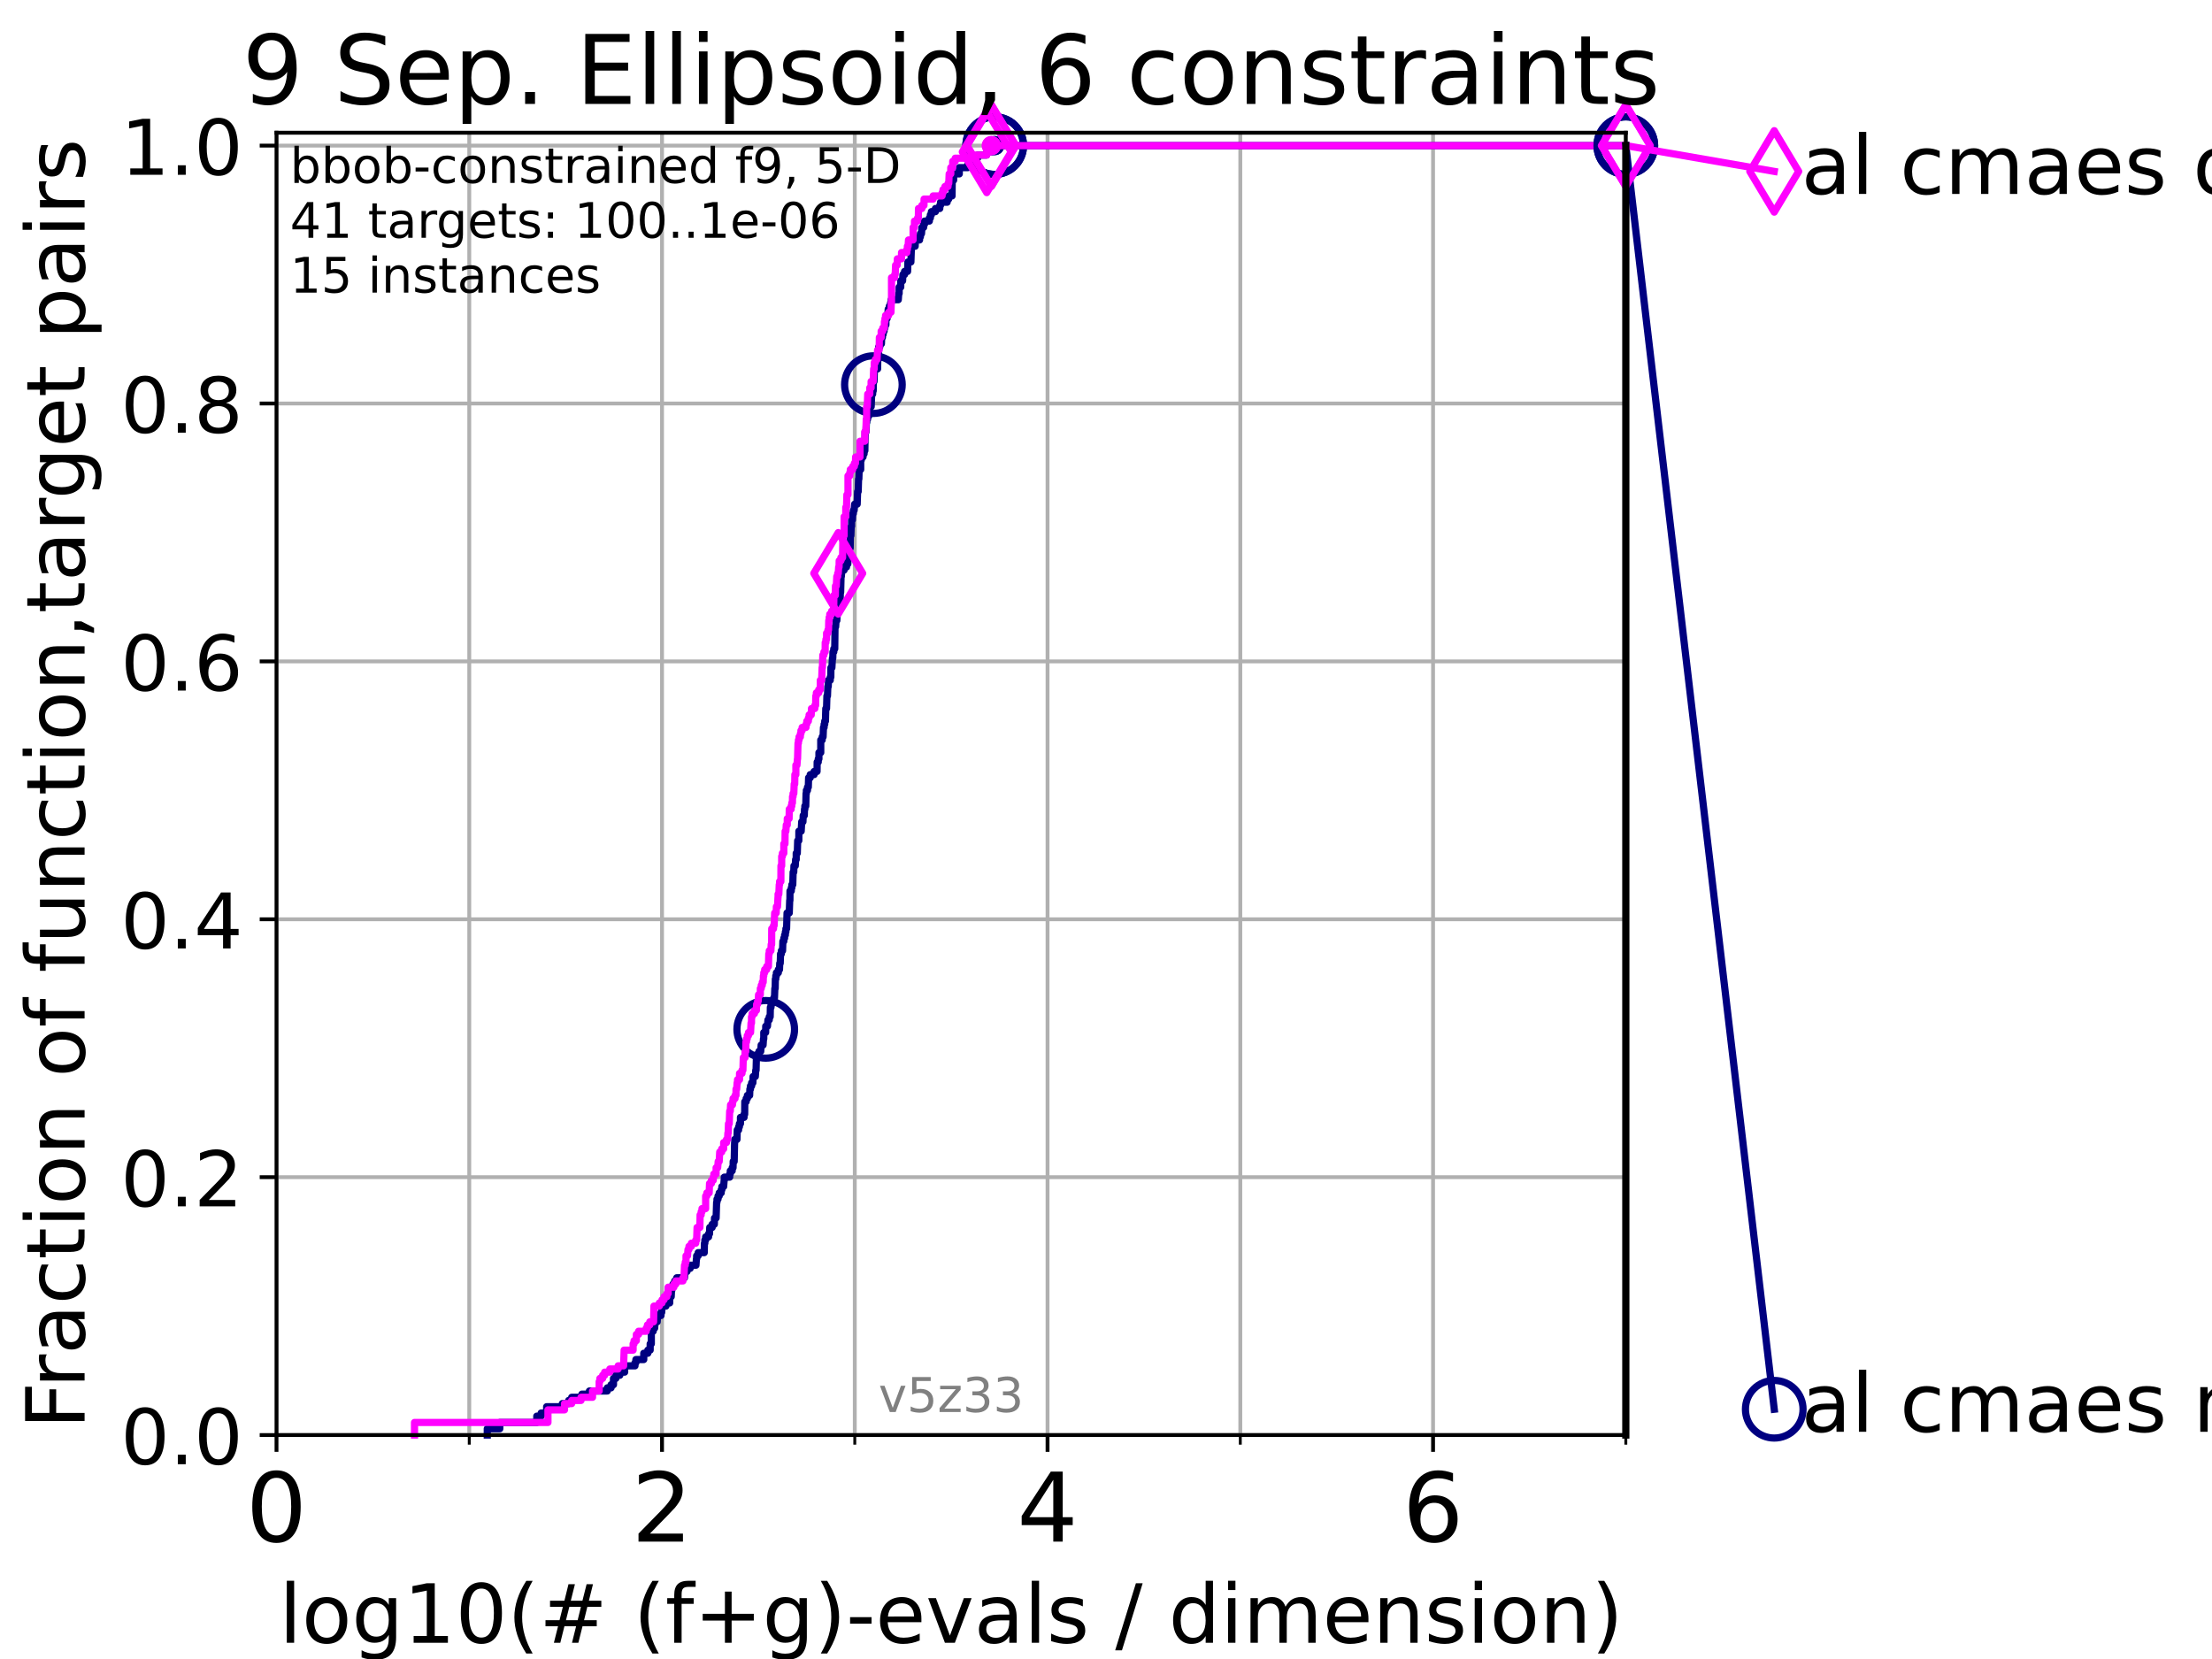 <?xml version="1.0" encoding="utf-8" standalone="no"?>
<!DOCTYPE svg PUBLIC "-//W3C//DTD SVG 1.1//EN"
  "http://www.w3.org/Graphics/SVG/1.1/DTD/svg11.dtd">
<!-- Created with matplotlib (https://matplotlib.org/) -->
<svg height="345.6pt" version="1.1" viewBox="0 0 460.8 345.6" width="460.8pt" xmlns="http://www.w3.org/2000/svg" xmlns:xlink="http://www.w3.org/1999/xlink">
 <defs>
  <style type="text/css">*{stroke-linecap:butt;stroke-linejoin:round;}</style>
 </defs>
 <g id="figure_1">
  <g id="patch_1">
   <path d="M 0 345.6 
L 460.8 345.6 
L 460.8 0 
L 0 0 
z
" style="fill:#ffffff;"/>
  </g>
  <g id="axes_1">
   <g id="patch_2">
    <path d="M 57.6 298.944 
L 338.688 298.944 
L 338.688 27.648 
L 57.6 27.648 
z
" style="fill:#ffffff;"/>
   </g>
   <g id="matplotlib.axis_1">
    <g id="xtick_1">
     <g id="line2d_1">
      <path clip-path="url(#p44c405dad8)" d="M 57.6 298.944 
L 57.6 27.648 
" style="fill:none;stroke:#b0b0b0;stroke-linecap:square;stroke-width:0.8;"/>
     </g>
     <g id="line2d_2">
      <defs>
       <path d="M 0 0 
L 0 3.5 
" id="m25ad0e7eeb" style="stroke:#000000;stroke-width:0.8;"/>
      </defs>
      <g>
       <use style="stroke:#000000;stroke-width:0.8;" x="57.6" xlink:href="#m25ad0e7eeb" y="298.944"/>
      </g>
     </g>
     <g id="text_1">
      <!-- 0 -->
      <g transform="translate(51.237 321.141)scale(0.2 -0.2)">
       <defs>
        <path d="M 31.781 66.406 
Q 24.172 66.406 20.328 58.906 
Q 16.5 51.422 16.5 36.375 
Q 16.5 21.391 20.328 13.891 
Q 24.172 6.391 31.781 6.391 
Q 39.453 6.391 43.281 13.891 
Q 47.125 21.391 47.125 36.375 
Q 47.125 51.422 43.281 58.906 
Q 39.453 66.406 31.781 66.406 
z
M 31.781 74.219 
Q 44.047 74.219 50.516 64.516 
Q 56.984 54.828 56.984 36.375 
Q 56.984 17.969 50.516 8.266 
Q 44.047 -1.422 31.781 -1.422 
Q 19.531 -1.422 13.062 8.266 
Q 6.594 17.969 6.594 36.375 
Q 6.594 54.828 13.062 64.516 
Q 19.531 74.219 31.781 74.219 
z
" id="DejaVuSans-48"/>
       </defs>
       <use xlink:href="#DejaVuSans-48"/>
      </g>
     </g>
    </g>
    <g id="xtick_2">
     <g id="line2d_3">
      <path clip-path="url(#p44c405dad8)" d="M 137.911 298.944 
L 137.911 27.648 
" style="fill:none;stroke:#b0b0b0;stroke-linecap:square;stroke-width:0.8;"/>
     </g>
     <g id="line2d_4">
      <g>
       <use style="stroke:#000000;stroke-width:0.8;" x="137.911" xlink:href="#m25ad0e7eeb" y="298.944"/>
      </g>
     </g>
     <g id="text_2">
      <!-- 2 -->
      <g transform="translate(131.548 321.141)scale(0.2 -0.2)">
       <defs>
        <path d="M 19.188 8.297 
L 53.609 8.297 
L 53.609 0 
L 7.328 0 
L 7.328 8.297 
Q 12.938 14.109 22.625 23.891 
Q 32.328 33.688 34.812 36.531 
Q 39.547 41.844 41.422 45.531 
Q 43.312 49.219 43.312 52.781 
Q 43.312 58.594 39.234 62.25 
Q 35.156 65.922 28.609 65.922 
Q 23.969 65.922 18.812 64.312 
Q 13.672 62.703 7.812 59.422 
L 7.812 69.391 
Q 13.766 71.781 18.938 73 
Q 24.125 74.219 28.422 74.219 
Q 39.75 74.219 46.484 68.547 
Q 53.219 62.891 53.219 53.422 
Q 53.219 48.922 51.531 44.891 
Q 49.859 40.875 45.406 35.406 
Q 44.188 33.984 37.641 27.219 
Q 31.109 20.453 19.188 8.297 
z
" id="DejaVuSans-50"/>
       </defs>
       <use xlink:href="#DejaVuSans-50"/>
      </g>
     </g>
    </g>
    <g id="xtick_3">
     <g id="line2d_5">
      <path clip-path="url(#p44c405dad8)" d="M 218.222 298.944 
L 218.222 27.648 
" style="fill:none;stroke:#b0b0b0;stroke-linecap:square;stroke-width:0.8;"/>
     </g>
     <g id="line2d_6">
      <g>
       <use style="stroke:#000000;stroke-width:0.8;" x="218.222" xlink:href="#m25ad0e7eeb" y="298.944"/>
      </g>
     </g>
     <g id="text_3">
      <!-- 4 -->
      <g transform="translate(211.859 321.141)scale(0.2 -0.2)">
       <defs>
        <path d="M 37.797 64.312 
L 12.891 25.391 
L 37.797 25.391 
z
M 35.203 72.906 
L 47.609 72.906 
L 47.609 25.391 
L 58.016 25.391 
L 58.016 17.188 
L 47.609 17.188 
L 47.609 0 
L 37.797 0 
L 37.797 17.188 
L 4.891 17.188 
L 4.891 26.703 
z
" id="DejaVuSans-52"/>
       </defs>
       <use xlink:href="#DejaVuSans-52"/>
      </g>
     </g>
    </g>
    <g id="xtick_4">
     <g id="line2d_7">
      <path clip-path="url(#p44c405dad8)" d="M 298.533 298.944 
L 298.533 27.648 
" style="fill:none;stroke:#b0b0b0;stroke-linecap:square;stroke-width:0.8;"/>
     </g>
     <g id="line2d_8">
      <g>
       <use style="stroke:#000000;stroke-width:0.8;" x="298.533" xlink:href="#m25ad0e7eeb" y="298.944"/>
      </g>
     </g>
     <g id="text_4">
      <!-- 6 -->
      <g transform="translate(292.17 321.141)scale(0.2 -0.2)">
       <defs>
        <path d="M 33.016 40.375 
Q 26.375 40.375 22.484 35.828 
Q 18.609 31.297 18.609 23.391 
Q 18.609 15.531 22.484 10.953 
Q 26.375 6.391 33.016 6.391 
Q 39.656 6.391 43.531 10.953 
Q 47.406 15.531 47.406 23.391 
Q 47.406 31.297 43.531 35.828 
Q 39.656 40.375 33.016 40.375 
z
M 52.594 71.297 
L 52.594 62.312 
Q 48.875 64.062 45.094 64.984 
Q 41.312 65.922 37.594 65.922 
Q 27.828 65.922 22.672 59.328 
Q 17.531 52.734 16.797 39.406 
Q 19.672 43.656 24.016 45.922 
Q 28.375 48.188 33.594 48.188 
Q 44.578 48.188 50.953 41.516 
Q 57.328 34.859 57.328 23.391 
Q 57.328 12.156 50.688 5.359 
Q 44.047 -1.422 33.016 -1.422 
Q 20.359 -1.422 13.672 8.266 
Q 6.984 17.969 6.984 36.375 
Q 6.984 53.656 15.188 63.938 
Q 23.391 74.219 37.203 74.219 
Q 40.922 74.219 44.703 73.484 
Q 48.484 72.75 52.594 71.297 
z
" id="DejaVuSans-54"/>
       </defs>
       <use xlink:href="#DejaVuSans-54"/>
      </g>
     </g>
    </g>
    <g id="xtick_5">
     <g id="line2d_9">
      <path clip-path="url(#p44c405dad8)" d="M 97.755 298.944 
L 97.755 27.648 
" style="fill:none;stroke:#b0b0b0;stroke-linecap:square;stroke-width:0.8;"/>
     </g>
     <g id="line2d_10">
      <defs>
       <path d="M 0 0 
L 0 2 
" id="m51acf9c3ad" style="stroke:#000000;stroke-width:0.6;"/>
      </defs>
      <g>
       <use style="stroke:#000000;stroke-width:0.6;" x="97.755" xlink:href="#m51acf9c3ad" y="298.944"/>
      </g>
     </g>
    </g>
    <g id="xtick_6">
     <g id="line2d_11">
      <path clip-path="url(#p44c405dad8)" d="M 178.066 298.944 
L 178.066 27.648 
" style="fill:none;stroke:#b0b0b0;stroke-linecap:square;stroke-width:0.8;"/>
     </g>
     <g id="line2d_12">
      <g>
       <use style="stroke:#000000;stroke-width:0.6;" x="178.066" xlink:href="#m51acf9c3ad" y="298.944"/>
      </g>
     </g>
    </g>
    <g id="xtick_7">
     <g id="line2d_13">
      <path clip-path="url(#p44c405dad8)" d="M 258.377 298.944 
L 258.377 27.648 
" style="fill:none;stroke:#b0b0b0;stroke-linecap:square;stroke-width:0.8;"/>
     </g>
     <g id="line2d_14">
      <g>
       <use style="stroke:#000000;stroke-width:0.6;" x="258.377" xlink:href="#m51acf9c3ad" y="298.944"/>
      </g>
     </g>
    </g>
    <g id="xtick_8">
     <g id="line2d_15">
      <path clip-path="url(#p44c405dad8)" d="M 338.688 298.944 
L 338.688 27.648 
" style="fill:none;stroke:#b0b0b0;stroke-linecap:square;stroke-width:0.8;"/>
     </g>
     <g id="line2d_16">
      <g>
       <use style="stroke:#000000;stroke-width:0.6;" x="338.688" xlink:href="#m51acf9c3ad" y="298.944"/>
      </g>
     </g>
    </g>
    <g id="text_5">
     <!-- log10(# (f+g)-evals / dimension) -->
     <g transform="translate(58.145 342.218)scale(0.17 -0.17)">
      <defs>
       <path d="M 9.422 75.984 
L 18.406 75.984 
L 18.406 0 
L 9.422 0 
z
" id="DejaVuSans-108"/>
       <path d="M 30.609 48.391 
Q 23.391 48.391 19.188 42.75 
Q 14.984 37.109 14.984 27.297 
Q 14.984 17.484 19.156 11.844 
Q 23.344 6.203 30.609 6.203 
Q 37.797 6.203 41.984 11.859 
Q 46.188 17.531 46.188 27.297 
Q 46.188 37.016 41.984 42.703 
Q 37.797 48.391 30.609 48.391 
z
M 30.609 56 
Q 42.328 56 49.016 48.375 
Q 55.719 40.766 55.719 27.297 
Q 55.719 13.875 49.016 6.219 
Q 42.328 -1.422 30.609 -1.422 
Q 18.844 -1.422 12.172 6.219 
Q 5.516 13.875 5.516 27.297 
Q 5.516 40.766 12.172 48.375 
Q 18.844 56 30.609 56 
z
" id="DejaVuSans-111"/>
       <path d="M 45.406 27.984 
Q 45.406 37.75 41.375 43.109 
Q 37.359 48.484 30.078 48.484 
Q 22.859 48.484 18.828 43.109 
Q 14.797 37.75 14.797 27.984 
Q 14.797 18.266 18.828 12.891 
Q 22.859 7.516 30.078 7.516 
Q 37.359 7.516 41.375 12.891 
Q 45.406 18.266 45.406 27.984 
z
M 54.391 6.781 
Q 54.391 -7.172 48.188 -13.984 
Q 42 -20.797 29.203 -20.797 
Q 24.469 -20.797 20.266 -20.094 
Q 16.062 -19.391 12.109 -17.922 
L 12.109 -9.188 
Q 16.062 -11.328 19.922 -12.344 
Q 23.781 -13.375 27.781 -13.375 
Q 36.625 -13.375 41.016 -8.766 
Q 45.406 -4.156 45.406 5.172 
L 45.406 9.625 
Q 42.625 4.781 38.281 2.391 
Q 33.938 0 27.875 0 
Q 17.828 0 11.672 7.656 
Q 5.516 15.328 5.516 27.984 
Q 5.516 40.672 11.672 48.328 
Q 17.828 56 27.875 56 
Q 33.938 56 38.281 53.609 
Q 42.625 51.219 45.406 46.391 
L 45.406 54.688 
L 54.391 54.688 
z
" id="DejaVuSans-103"/>
       <path d="M 12.406 8.297 
L 28.516 8.297 
L 28.516 63.922 
L 10.984 60.406 
L 10.984 69.391 
L 28.422 72.906 
L 38.281 72.906 
L 38.281 8.297 
L 54.391 8.297 
L 54.391 0 
L 12.406 0 
z
" id="DejaVuSans-49"/>
       <path d="M 31 75.875 
Q 24.469 64.656 21.281 53.656 
Q 18.109 42.672 18.109 31.391 
Q 18.109 20.125 21.312 9.062 
Q 24.516 -2 31 -13.188 
L 23.188 -13.188 
Q 15.875 -1.703 12.234 9.375 
Q 8.594 20.453 8.594 31.391 
Q 8.594 42.281 12.203 53.312 
Q 15.828 64.359 23.188 75.875 
z
" id="DejaVuSans-40"/>
       <path d="M 51.125 44 
L 36.922 44 
L 32.812 27.688 
L 47.125 27.688 
z
M 43.797 71.781 
L 38.719 51.516 
L 52.984 51.516 
L 58.109 71.781 
L 65.922 71.781 
L 60.891 51.516 
L 76.125 51.516 
L 76.125 44 
L 58.984 44 
L 54.984 27.688 
L 70.516 27.688 
L 70.516 20.219 
L 53.078 20.219 
L 48 0 
L 40.188 0 
L 45.219 20.219 
L 30.906 20.219 
L 25.875 0 
L 18.016 0 
L 23.094 20.219 
L 7.719 20.219 
L 7.719 27.688 
L 24.906 27.688 
L 29 44 
L 13.281 44 
L 13.281 51.516 
L 30.906 51.516 
L 35.891 71.781 
z
" id="DejaVuSans-35"/>
       <path id="DejaVuSans-32"/>
       <path d="M 37.109 75.984 
L 37.109 68.5 
L 28.516 68.5 
Q 23.688 68.5 21.797 66.547 
Q 19.922 64.594 19.922 59.516 
L 19.922 54.688 
L 34.719 54.688 
L 34.719 47.703 
L 19.922 47.703 
L 19.922 0 
L 10.891 0 
L 10.891 47.703 
L 2.297 47.703 
L 2.297 54.688 
L 10.891 54.688 
L 10.891 58.5 
Q 10.891 67.625 15.141 71.797 
Q 19.391 75.984 28.609 75.984 
z
" id="DejaVuSans-102"/>
       <path d="M 46 62.703 
L 46 35.5 
L 73.188 35.5 
L 73.188 27.203 
L 46 27.203 
L 46 0 
L 37.797 0 
L 37.797 27.203 
L 10.594 27.203 
L 10.594 35.5 
L 37.797 35.5 
L 37.797 62.703 
z
" id="DejaVuSans-43"/>
       <path d="M 8.016 75.875 
L 15.828 75.875 
Q 23.141 64.359 26.781 53.312 
Q 30.422 42.281 30.422 31.391 
Q 30.422 20.453 26.781 9.375 
Q 23.141 -1.703 15.828 -13.188 
L 8.016 -13.188 
Q 14.5 -2 17.703 9.062 
Q 20.906 20.125 20.906 31.391 
Q 20.906 42.672 17.703 53.656 
Q 14.5 64.656 8.016 75.875 
z
" id="DejaVuSans-41"/>
       <path d="M 4.891 31.391 
L 31.203 31.391 
L 31.203 23.391 
L 4.891 23.391 
z
" id="DejaVuSans-45"/>
       <path d="M 56.203 29.594 
L 56.203 25.203 
L 14.891 25.203 
Q 15.484 15.922 20.484 11.062 
Q 25.484 6.203 34.422 6.203 
Q 39.594 6.203 44.453 7.469 
Q 49.312 8.734 54.109 11.281 
L 54.109 2.781 
Q 49.266 0.734 44.188 -0.344 
Q 39.109 -1.422 33.891 -1.422 
Q 20.797 -1.422 13.156 6.188 
Q 5.516 13.812 5.516 26.812 
Q 5.516 40.234 12.766 48.109 
Q 20.016 56 32.328 56 
Q 43.359 56 49.781 48.891 
Q 56.203 41.797 56.203 29.594 
z
M 47.219 32.234 
Q 47.125 39.594 43.094 43.984 
Q 39.062 48.391 32.422 48.391 
Q 24.906 48.391 20.391 44.141 
Q 15.875 39.891 15.188 32.172 
z
" id="DejaVuSans-101"/>
       <path d="M 2.984 54.688 
L 12.5 54.688 
L 29.594 8.797 
L 46.688 54.688 
L 56.203 54.688 
L 35.688 0 
L 23.484 0 
z
" id="DejaVuSans-118"/>
       <path d="M 34.281 27.484 
Q 23.391 27.484 19.188 25 
Q 14.984 22.516 14.984 16.5 
Q 14.984 11.719 18.141 8.906 
Q 21.297 6.109 26.703 6.109 
Q 34.188 6.109 38.703 11.406 
Q 43.219 16.703 43.219 25.484 
L 43.219 27.484 
z
M 52.203 31.203 
L 52.203 0 
L 43.219 0 
L 43.219 8.297 
Q 40.141 3.328 35.547 0.953 
Q 30.953 -1.422 24.312 -1.422 
Q 15.922 -1.422 10.953 3.297 
Q 6 8.016 6 15.922 
Q 6 25.141 12.172 29.828 
Q 18.359 34.516 30.609 34.516 
L 43.219 34.516 
L 43.219 35.406 
Q 43.219 41.609 39.141 45 
Q 35.062 48.391 27.688 48.391 
Q 23 48.391 18.547 47.266 
Q 14.109 46.141 10.016 43.891 
L 10.016 52.203 
Q 14.938 54.109 19.578 55.047 
Q 24.219 56 28.609 56 
Q 40.484 56 46.344 49.844 
Q 52.203 43.703 52.203 31.203 
z
" id="DejaVuSans-97"/>
       <path d="M 44.281 53.078 
L 44.281 44.578 
Q 40.484 46.531 36.375 47.5 
Q 32.281 48.484 27.875 48.484 
Q 21.188 48.484 17.844 46.438 
Q 14.5 44.391 14.5 40.281 
Q 14.5 37.156 16.891 35.375 
Q 19.281 33.594 26.516 31.984 
L 29.594 31.297 
Q 39.156 29.25 43.188 25.516 
Q 47.219 21.781 47.219 15.094 
Q 47.219 7.469 41.188 3.016 
Q 35.156 -1.422 24.609 -1.422 
Q 20.219 -1.422 15.453 -0.562 
Q 10.688 0.297 5.422 2 
L 5.422 11.281 
Q 10.406 8.688 15.234 7.391 
Q 20.062 6.109 24.812 6.109 
Q 31.156 6.109 34.562 8.281 
Q 37.984 10.453 37.984 14.406 
Q 37.984 18.062 35.516 20.016 
Q 33.062 21.969 24.703 23.781 
L 21.578 24.516 
Q 13.234 26.266 9.516 29.906 
Q 5.812 33.547 5.812 39.891 
Q 5.812 47.609 11.281 51.797 
Q 16.75 56 26.812 56 
Q 31.781 56 36.172 55.266 
Q 40.578 54.547 44.281 53.078 
z
" id="DejaVuSans-115"/>
       <path d="M 25.391 72.906 
L 33.688 72.906 
L 8.297 -9.281 
L 0 -9.281 
z
" id="DejaVuSans-47"/>
       <path d="M 45.406 46.391 
L 45.406 75.984 
L 54.391 75.984 
L 54.391 0 
L 45.406 0 
L 45.406 8.203 
Q 42.578 3.328 38.25 0.953 
Q 33.938 -1.422 27.875 -1.422 
Q 17.969 -1.422 11.734 6.484 
Q 5.516 14.406 5.516 27.297 
Q 5.516 40.188 11.734 48.094 
Q 17.969 56 27.875 56 
Q 33.938 56 38.25 53.625 
Q 42.578 51.266 45.406 46.391 
z
M 14.797 27.297 
Q 14.797 17.391 18.875 11.75 
Q 22.953 6.109 30.078 6.109 
Q 37.203 6.109 41.297 11.75 
Q 45.406 17.391 45.406 27.297 
Q 45.406 37.203 41.297 42.844 
Q 37.203 48.484 30.078 48.484 
Q 22.953 48.484 18.875 42.844 
Q 14.797 37.203 14.797 27.297 
z
" id="DejaVuSans-100"/>
       <path d="M 9.422 54.688 
L 18.406 54.688 
L 18.406 0 
L 9.422 0 
z
M 9.422 75.984 
L 18.406 75.984 
L 18.406 64.594 
L 9.422 64.594 
z
" id="DejaVuSans-105"/>
       <path d="M 52 44.188 
Q 55.375 50.25 60.062 53.125 
Q 64.75 56 71.094 56 
Q 79.641 56 84.281 50.016 
Q 88.922 44.047 88.922 33.016 
L 88.922 0 
L 79.891 0 
L 79.891 32.719 
Q 79.891 40.578 77.094 44.375 
Q 74.312 48.188 68.609 48.188 
Q 61.625 48.188 57.562 43.547 
Q 53.516 38.922 53.516 30.906 
L 53.516 0 
L 44.484 0 
L 44.484 32.719 
Q 44.484 40.625 41.703 44.406 
Q 38.922 48.188 33.109 48.188 
Q 26.219 48.188 22.156 43.531 
Q 18.109 38.875 18.109 30.906 
L 18.109 0 
L 9.078 0 
L 9.078 54.688 
L 18.109 54.688 
L 18.109 46.188 
Q 21.188 51.219 25.484 53.609 
Q 29.781 56 35.688 56 
Q 41.656 56 45.828 52.969 
Q 50 49.953 52 44.188 
z
" id="DejaVuSans-109"/>
       <path d="M 54.891 33.016 
L 54.891 0 
L 45.906 0 
L 45.906 32.719 
Q 45.906 40.484 42.875 44.328 
Q 39.844 48.188 33.797 48.188 
Q 26.516 48.188 22.312 43.547 
Q 18.109 38.922 18.109 30.906 
L 18.109 0 
L 9.078 0 
L 9.078 54.688 
L 18.109 54.688 
L 18.109 46.188 
Q 21.344 51.125 25.703 53.562 
Q 30.078 56 35.797 56 
Q 45.219 56 50.047 50.172 
Q 54.891 44.344 54.891 33.016 
z
" id="DejaVuSans-110"/>
      </defs>
      <use xlink:href="#DejaVuSans-108"/>
      <use x="27.783" xlink:href="#DejaVuSans-111"/>
      <use x="88.965" xlink:href="#DejaVuSans-103"/>
      <use x="152.441" xlink:href="#DejaVuSans-49"/>
      <use x="216.064" xlink:href="#DejaVuSans-48"/>
      <use x="279.688" xlink:href="#DejaVuSans-40"/>
      <use x="318.701" xlink:href="#DejaVuSans-35"/>
      <use x="402.49" xlink:href="#DejaVuSans-32"/>
      <use x="434.277" xlink:href="#DejaVuSans-40"/>
      <use x="473.291" xlink:href="#DejaVuSans-102"/>
      <use x="508.496" xlink:href="#DejaVuSans-43"/>
      <use x="592.285" xlink:href="#DejaVuSans-103"/>
      <use x="655.762" xlink:href="#DejaVuSans-41"/>
      <use x="694.775" xlink:href="#DejaVuSans-45"/>
      <use x="730.859" xlink:href="#DejaVuSans-101"/>
      <use x="792.383" xlink:href="#DejaVuSans-118"/>
      <use x="851.562" xlink:href="#DejaVuSans-97"/>
      <use x="912.842" xlink:href="#DejaVuSans-108"/>
      <use x="940.625" xlink:href="#DejaVuSans-115"/>
      <use x="992.725" xlink:href="#DejaVuSans-32"/>
      <use x="1024.512" xlink:href="#DejaVuSans-47"/>
      <use x="1058.203" xlink:href="#DejaVuSans-32"/>
      <use x="1089.99" xlink:href="#DejaVuSans-100"/>
      <use x="1153.467" xlink:href="#DejaVuSans-105"/>
      <use x="1181.25" xlink:href="#DejaVuSans-109"/>
      <use x="1278.662" xlink:href="#DejaVuSans-101"/>
      <use x="1340.186" xlink:href="#DejaVuSans-110"/>
      <use x="1403.564" xlink:href="#DejaVuSans-115"/>
      <use x="1455.664" xlink:href="#DejaVuSans-105"/>
      <use x="1483.447" xlink:href="#DejaVuSans-111"/>
      <use x="1544.629" xlink:href="#DejaVuSans-110"/>
      <use x="1608.008" xlink:href="#DejaVuSans-41"/>
     </g>
    </g>
   </g>
   <g id="matplotlib.axis_2">
    <g id="ytick_1">
     <g id="line2d_17">
      <path clip-path="url(#p44c405dad8)" d="M 57.6 298.944 
L 338.688 298.944 
" style="fill:none;stroke:#b0b0b0;stroke-linecap:square;stroke-width:0.8;"/>
     </g>
     <g id="line2d_18">
      <defs>
       <path d="M 0 0 
L -3.5 0 
" id="m3b845b7740" style="stroke:#000000;stroke-width:0.8;"/>
      </defs>
      <g>
       <use style="stroke:#000000;stroke-width:0.8;" x="57.6" xlink:href="#m3b845b7740" y="298.944"/>
      </g>
     </g>
     <g id="text_6">
      <!-- 0.0 -->
      <g transform="translate(25.155 305.023)scale(0.16 -0.16)">
       <defs>
        <path d="M 10.688 12.406 
L 21 12.406 
L 21 0 
L 10.688 0 
z
" id="DejaVuSans-46"/>
       </defs>
       <use xlink:href="#DejaVuSans-48"/>
       <use x="63.623" xlink:href="#DejaVuSans-46"/>
       <use x="95.41" xlink:href="#DejaVuSans-48"/>
      </g>
     </g>
    </g>
    <g id="ytick_2">
     <g id="line2d_19">
      <path clip-path="url(#p44c405dad8)" d="M 57.6 245.222 
L 338.688 245.222 
" style="fill:none;stroke:#b0b0b0;stroke-linecap:square;stroke-width:0.8;"/>
     </g>
     <g id="line2d_20">
      <g>
       <use style="stroke:#000000;stroke-width:0.8;" x="57.6" xlink:href="#m3b845b7740" y="245.222"/>
      </g>
     </g>
     <g id="text_7">
      <!-- 0.2 -->
      <g transform="translate(25.155 251.301)scale(0.16 -0.16)">
       <use xlink:href="#DejaVuSans-48"/>
       <use x="63.623" xlink:href="#DejaVuSans-46"/>
       <use x="95.41" xlink:href="#DejaVuSans-50"/>
      </g>
     </g>
    </g>
    <g id="ytick_3">
     <g id="line2d_21">
      <path clip-path="url(#p44c405dad8)" d="M 57.6 191.5 
L 338.688 191.5 
" style="fill:none;stroke:#b0b0b0;stroke-linecap:square;stroke-width:0.8;"/>
     </g>
     <g id="line2d_22">
      <g>
       <use style="stroke:#000000;stroke-width:0.8;" x="57.6" xlink:href="#m3b845b7740" y="191.5"/>
      </g>
     </g>
     <g id="text_8">
      <!-- 0.4 -->
      <g transform="translate(25.155 197.579)scale(0.16 -0.16)">
       <use xlink:href="#DejaVuSans-48"/>
       <use x="63.623" xlink:href="#DejaVuSans-46"/>
       <use x="95.41" xlink:href="#DejaVuSans-52"/>
      </g>
     </g>
    </g>
    <g id="ytick_4">
     <g id="line2d_23">
      <path clip-path="url(#p44c405dad8)" d="M 57.6 137.778 
L 338.688 137.778 
" style="fill:none;stroke:#b0b0b0;stroke-linecap:square;stroke-width:0.8;"/>
     </g>
     <g id="line2d_24">
      <g>
       <use style="stroke:#000000;stroke-width:0.8;" x="57.6" xlink:href="#m3b845b7740" y="137.778"/>
      </g>
     </g>
     <g id="text_9">
      <!-- 0.6 -->
      <g transform="translate(25.155 143.857)scale(0.16 -0.16)">
       <use xlink:href="#DejaVuSans-48"/>
       <use x="63.623" xlink:href="#DejaVuSans-46"/>
       <use x="95.41" xlink:href="#DejaVuSans-54"/>
      </g>
     </g>
    </g>
    <g id="ytick_5">
     <g id="line2d_25">
      <path clip-path="url(#p44c405dad8)" d="M 57.6 84.056 
L 338.688 84.056 
" style="fill:none;stroke:#b0b0b0;stroke-linecap:square;stroke-width:0.8;"/>
     </g>
     <g id="line2d_26">
      <g>
       <use style="stroke:#000000;stroke-width:0.8;" x="57.6" xlink:href="#m3b845b7740" y="84.056"/>
      </g>
     </g>
     <g id="text_10">
      <!-- 0.8 -->
      <g transform="translate(25.155 90.135)scale(0.16 -0.16)">
       <defs>
        <path d="M 31.781 34.625 
Q 24.75 34.625 20.719 30.859 
Q 16.703 27.094 16.703 20.516 
Q 16.703 13.922 20.719 10.156 
Q 24.75 6.391 31.781 6.391 
Q 38.812 6.391 42.859 10.172 
Q 46.922 13.969 46.922 20.516 
Q 46.922 27.094 42.891 30.859 
Q 38.875 34.625 31.781 34.625 
z
M 21.922 38.812 
Q 15.578 40.375 12.031 44.719 
Q 8.5 49.078 8.5 55.328 
Q 8.5 64.062 14.719 69.141 
Q 20.953 74.219 31.781 74.219 
Q 42.672 74.219 48.875 69.141 
Q 55.078 64.062 55.078 55.328 
Q 55.078 49.078 51.531 44.719 
Q 48 40.375 41.703 38.812 
Q 48.828 37.156 52.797 32.312 
Q 56.781 27.484 56.781 20.516 
Q 56.781 9.906 50.312 4.234 
Q 43.844 -1.422 31.781 -1.422 
Q 19.734 -1.422 13.25 4.234 
Q 6.781 9.906 6.781 20.516 
Q 6.781 27.484 10.781 32.312 
Q 14.797 37.156 21.922 38.812 
z
M 18.312 54.391 
Q 18.312 48.734 21.844 45.562 
Q 25.391 42.391 31.781 42.391 
Q 38.141 42.391 41.719 45.562 
Q 45.312 48.734 45.312 54.391 
Q 45.312 60.062 41.719 63.234 
Q 38.141 66.406 31.781 66.406 
Q 25.391 66.406 21.844 63.234 
Q 18.312 60.062 18.312 54.391 
z
" id="DejaVuSans-56"/>
       </defs>
       <use xlink:href="#DejaVuSans-48"/>
       <use x="63.623" xlink:href="#DejaVuSans-46"/>
       <use x="95.41" xlink:href="#DejaVuSans-56"/>
      </g>
     </g>
    </g>
    <g id="ytick_6">
     <g id="line2d_27">
      <path clip-path="url(#p44c405dad8)" d="M 57.6 30.334 
L 338.688 30.334 
" style="fill:none;stroke:#b0b0b0;stroke-linecap:square;stroke-width:0.8;"/>
     </g>
     <g id="line2d_28">
      <g>
       <use style="stroke:#000000;stroke-width:0.8;" x="57.6" xlink:href="#m3b845b7740" y="30.334"/>
      </g>
     </g>
     <g id="text_11">
      <!-- 1.0 -->
      <g transform="translate(25.155 36.413)scale(0.16 -0.16)">
       <use xlink:href="#DejaVuSans-49"/>
       <use x="63.623" xlink:href="#DejaVuSans-46"/>
       <use x="95.41" xlink:href="#DejaVuSans-48"/>
      </g>
     </g>
    </g>
    <g id="text_12">
     <!-- Fraction of function,target pairs -->
     <g transform="translate(17.62 297.681)rotate(-90)scale(0.17 -0.17)">
      <defs>
       <path d="M 9.812 72.906 
L 51.703 72.906 
L 51.703 64.594 
L 19.672 64.594 
L 19.672 43.109 
L 48.578 43.109 
L 48.578 34.812 
L 19.672 34.812 
L 19.672 0 
L 9.812 0 
z
" id="DejaVuSans-70"/>
       <path d="M 41.109 46.297 
Q 39.594 47.172 37.812 47.578 
Q 36.031 48 33.891 48 
Q 26.266 48 22.188 43.047 
Q 18.109 38.094 18.109 28.812 
L 18.109 0 
L 9.078 0 
L 9.078 54.688 
L 18.109 54.688 
L 18.109 46.188 
Q 20.953 51.172 25.484 53.578 
Q 30.031 56 36.531 56 
Q 37.453 56 38.578 55.875 
Q 39.703 55.766 41.062 55.516 
z
" id="DejaVuSans-114"/>
       <path d="M 48.781 52.594 
L 48.781 44.188 
Q 44.969 46.297 41.141 47.344 
Q 37.312 48.391 33.406 48.391 
Q 24.656 48.391 19.812 42.844 
Q 14.984 37.312 14.984 27.297 
Q 14.984 17.281 19.812 11.734 
Q 24.656 6.203 33.406 6.203 
Q 37.312 6.203 41.141 7.25 
Q 44.969 8.297 48.781 10.406 
L 48.781 2.094 
Q 45.016 0.344 40.984 -0.531 
Q 36.969 -1.422 32.422 -1.422 
Q 20.062 -1.422 12.781 6.344 
Q 5.516 14.109 5.516 27.297 
Q 5.516 40.672 12.859 48.328 
Q 20.219 56 33.016 56 
Q 37.156 56 41.109 55.141 
Q 45.062 54.297 48.781 52.594 
z
" id="DejaVuSans-99"/>
       <path d="M 18.312 70.219 
L 18.312 54.688 
L 36.812 54.688 
L 36.812 47.703 
L 18.312 47.703 
L 18.312 18.016 
Q 18.312 11.328 20.141 9.422 
Q 21.969 7.516 27.594 7.516 
L 36.812 7.516 
L 36.812 0 
L 27.594 0 
Q 17.188 0 13.234 3.875 
Q 9.281 7.766 9.281 18.016 
L 9.281 47.703 
L 2.688 47.703 
L 2.688 54.688 
L 9.281 54.688 
L 9.281 70.219 
z
" id="DejaVuSans-116"/>
       <path d="M 8.5 21.578 
L 8.5 54.688 
L 17.484 54.688 
L 17.484 21.922 
Q 17.484 14.156 20.5 10.266 
Q 23.531 6.391 29.594 6.391 
Q 36.859 6.391 41.078 11.031 
Q 45.312 15.672 45.312 23.688 
L 45.312 54.688 
L 54.297 54.688 
L 54.297 0 
L 45.312 0 
L 45.312 8.406 
Q 42.047 3.422 37.719 1 
Q 33.406 -1.422 27.688 -1.422 
Q 18.266 -1.422 13.375 4.438 
Q 8.5 10.297 8.5 21.578 
z
M 31.109 56 
z
" id="DejaVuSans-117"/>
       <path d="M 11.719 12.406 
L 22.016 12.406 
L 22.016 4 
L 14.016 -11.625 
L 7.719 -11.625 
L 11.719 4 
z
" id="DejaVuSans-44"/>
       <path d="M 18.109 8.203 
L 18.109 -20.797 
L 9.078 -20.797 
L 9.078 54.688 
L 18.109 54.688 
L 18.109 46.391 
Q 20.953 51.266 25.266 53.625 
Q 29.594 56 35.594 56 
Q 45.562 56 51.781 48.094 
Q 58.016 40.188 58.016 27.297 
Q 58.016 14.406 51.781 6.484 
Q 45.562 -1.422 35.594 -1.422 
Q 29.594 -1.422 25.266 0.953 
Q 20.953 3.328 18.109 8.203 
z
M 48.688 27.297 
Q 48.688 37.203 44.609 42.844 
Q 40.531 48.484 33.406 48.484 
Q 26.266 48.484 22.188 42.844 
Q 18.109 37.203 18.109 27.297 
Q 18.109 17.391 22.188 11.75 
Q 26.266 6.109 33.406 6.109 
Q 40.531 6.109 44.609 11.75 
Q 48.688 17.391 48.688 27.297 
z
" id="DejaVuSans-112"/>
      </defs>
      <use xlink:href="#DejaVuSans-70"/>
      <use x="50.27" xlink:href="#DejaVuSans-114"/>
      <use x="91.383" xlink:href="#DejaVuSans-97"/>
      <use x="152.662" xlink:href="#DejaVuSans-99"/>
      <use x="207.643" xlink:href="#DejaVuSans-116"/>
      <use x="246.852" xlink:href="#DejaVuSans-105"/>
      <use x="274.635" xlink:href="#DejaVuSans-111"/>
      <use x="335.816" xlink:href="#DejaVuSans-110"/>
      <use x="399.195" xlink:href="#DejaVuSans-32"/>
      <use x="430.982" xlink:href="#DejaVuSans-111"/>
      <use x="492.164" xlink:href="#DejaVuSans-102"/>
      <use x="527.369" xlink:href="#DejaVuSans-32"/>
      <use x="559.156" xlink:href="#DejaVuSans-102"/>
      <use x="594.361" xlink:href="#DejaVuSans-117"/>
      <use x="657.74" xlink:href="#DejaVuSans-110"/>
      <use x="721.119" xlink:href="#DejaVuSans-99"/>
      <use x="776.1" xlink:href="#DejaVuSans-116"/>
      <use x="815.309" xlink:href="#DejaVuSans-105"/>
      <use x="843.092" xlink:href="#DejaVuSans-111"/>
      <use x="904.273" xlink:href="#DejaVuSans-110"/>
      <use x="967.652" xlink:href="#DejaVuSans-44"/>
      <use x="999.439" xlink:href="#DejaVuSans-116"/>
      <use x="1038.648" xlink:href="#DejaVuSans-97"/>
      <use x="1099.928" xlink:href="#DejaVuSans-114"/>
      <use x="1139.291" xlink:href="#DejaVuSans-103"/>
      <use x="1202.768" xlink:href="#DejaVuSans-101"/>
      <use x="1264.291" xlink:href="#DejaVuSans-116"/>
      <use x="1303.5" xlink:href="#DejaVuSans-32"/>
      <use x="1335.287" xlink:href="#DejaVuSans-112"/>
      <use x="1398.764" xlink:href="#DejaVuSans-97"/>
      <use x="1460.043" xlink:href="#DejaVuSans-105"/>
      <use x="1487.826" xlink:href="#DejaVuSans-114"/>
      <use x="1528.939" xlink:href="#DejaVuSans-115"/>
     </g>
    </g>
   </g>
   <g id="line2d_29">
    <defs>
     <path d="M 0 1.5 
C 0.398 1.5 0.779 1.342 1.061 1.061 
C 1.342 0.779 1.5 0.398 1.5 0 
C 1.5 -0.398 1.342 -0.779 1.061 -1.061 
C 0.779 -1.342 0.398 -1.5 0 -1.5 
C -0.398 -1.5 -0.779 -1.342 -1.061 -1.061 
C -1.342 -0.779 -1.5 -0.398 -1.5 0 
C -1.5 0.398 -1.342 0.779 -1.061 1.061 
C -0.779 1.342 -0.398 1.5 0 1.5 
z
" id="me6f95b1f96" style="stroke:#000080;"/>
    </defs>
    <g>
     <use style="fill:#000080;stroke:#000080;" x="207.214" xlink:href="#me6f95b1f96" y="30.334"/>
     <use style="fill:#000080;stroke:#000080;" x="207.214" xlink:href="#me6f95b1f96" y="30.334"/>
    </g>
   </g>
   <g id="line2d_30">
    <path d="M 101.507 298.944 
L 101.507 297.634 
L 104.115 297.634 
L 104.115 296.323 
L 111.82 296.323 
L 111.82 295.013 
L 112.73 295.013 
L 112.73 294.358 
L 113.874 294.358 
L 113.874 293.048 
L 117.145 293.048 
L 117.145 292.393 
L 118.471 292.393 
L 118.471 291.737 
L 119.097 291.737 
L 119.097 291.082 
L 121.219 291.082 
L 121.219 290.427 
L 122.782 290.427 
L 122.782 289.772 
L 126.507 289.772 
L 126.507 289.117 
L 127.294 289.117 
L 127.294 288.462 
L 127.799 288.462 
L 127.799 287.151 
L 128.291 287.151 
L 128.291 286.496 
L 129.118 286.496 
L 129.118 285.841 
L 130.128 285.841 
L 130.128 284.531 
L 132.279 284.531 
L 132.279 283.876 
L 132.47 283.876 
L 132.47 283.22 
L 134.106 283.22 
L 134.106 281.91 
L 134.953 281.91 
L 134.953 281.255 
L 135.442 281.255 
L 135.442 279.945 
L 135.682 279.945 
L 135.682 277.324 
L 136.073 277.324 
L 136.073 276.669 
L 136.381 276.669 
L 136.457 275.359 
L 136.906 275.359 
L 136.98 274.048 
L 137.7 274.048 
L 137.7 273.393 
L 137.841 273.393 
L 137.911 272.083 
L 138.728 272.083 
L 138.728 271.428 
L 139.509 271.428 
L 139.509 270.118 
L 139.825 270.118 
L 139.887 268.807 
L 139.949 268.807 
L 139.949 268.152 
L 140.196 268.152 
L 140.196 267.497 
L 140.559 267.497 
L 140.559 266.842 
L 140.974 266.842 
L 140.974 266.187 
L 142.593 266.187 
L 142.7 264.876 
L 143.119 264.876 
L 143.119 264.221 
L 143.779 264.221 
L 143.779 263.566 
L 144.982 263.566 
L 145.075 262.256 
L 145.121 262.256 
L 145.121 261.601 
L 145.441 261.601 
L 145.441 260.946 
L 146.707 260.946 
L 146.749 258.98 
L 146.833 258.98 
L 146.833 258.325 
L 147 258.325 
L 147 257.67 
L 147.61 257.67 
L 147.61 257.015 
L 147.809 257.015 
L 147.849 255.704 
L 148.354 255.704 
L 148.354 255.049 
L 148.808 255.049 
L 148.845 253.739 
L 149.178 253.739 
L 149.287 250.463 
L 149.359 250.463 
L 149.359 249.808 
L 149.575 249.808 
L 149.575 249.153 
L 149.824 249.153 
L 149.824 248.498 
L 150.241 248.498 
L 150.241 247.843 
L 150.378 247.843 
L 150.378 247.187 
L 150.75 247.187 
L 150.85 245.877 
L 150.883 245.877 
L 150.883 245.222 
L 152.006 245.222 
L 152.006 244.567 
L 152.13 244.567 
L 152.13 243.912 
L 152.527 243.912 
L 152.527 243.257 
L 152.707 243.257 
L 152.737 241.946 
L 152.944 241.946 
L 153.032 238.015 
L 153.062 238.015 
L 153.062 237.36 
L 153.524 237.36 
L 153.581 235.395 
L 153.862 235.395 
L 153.862 234.74 
L 154.029 234.74 
L 154.029 234.085 
L 154.249 234.085 
L 154.249 232.774 
L 154.998 232.774 
L 154.998 232.119 
L 155.129 232.119 
L 155.155 229.499 
L 155.438 229.499 
L 155.438 228.843 
L 155.691 228.843 
L 155.691 228.188 
L 156.163 228.188 
L 156.212 226.878 
L 156.334 226.878 
L 156.334 226.223 
L 156.575 226.223 
L 156.575 225.568 
L 156.836 225.568 
L 156.883 224.257 
L 157.347 224.257 
L 157.438 222.947 
L 157.506 222.947 
L 157.574 220.326 
L 157.664 220.326 
L 157.664 219.671 
L 158.108 219.671 
L 158.108 219.016 
L 158.476 219.016 
L 158.562 217.706 
L 158.963 217.706 
L 159.046 216.396 
L 159.108 216.396 
L 159.108 215.085 
L 159.497 215.085 
L 159.517 213.775 
L 159.877 213.775 
L 159.976 212.465 
L 160.249 212.465 
L 160.249 211.81 
L 160.442 211.81 
L 160.48 209.844 
L 160.614 209.844 
L 160.614 209.189 
L 160.802 209.189 
L 160.802 208.534 
L 161.174 208.534 
L 161.174 207.879 
L 161.339 207.879 
L 161.411 205.913 
L 161.484 205.913 
L 161.52 203.948 
L 161.609 203.948 
L 161.609 203.293 
L 161.735 203.293 
L 161.735 202.638 
L 162.139 202.638 
L 162.139 201.982 
L 162.381 201.982 
L 162.432 200.672 
L 162.534 200.672 
L 162.602 198.707 
L 162.771 198.707 
L 162.771 198.052 
L 163.021 198.052 
L 163.087 196.086 
L 163.283 196.086 
L 163.283 195.431 
L 163.445 195.431 
L 163.445 194.776 
L 163.606 194.776 
L 163.606 194.121 
L 163.717 194.121 
L 163.717 193.465 
L 163.86 193.465 
L 163.954 190.19 
L 164.418 190.19 
L 164.509 187.569 
L 164.554 187.569 
L 164.57 185.604 
L 164.84 185.604 
L 164.84 184.949 
L 164.959 184.949 
L 164.959 184.293 
L 165.15 184.293 
L 165.223 181.673 
L 165.353 181.673 
L 165.397 180.363 
L 165.669 180.363 
L 165.739 179.052 
L 165.866 179.052 
L 165.866 177.742 
L 166.09 177.742 
L 166.173 175.121 
L 166.406 175.121 
L 166.419 173.156 
L 166.902 173.156 
L 167.008 171.191 
L 167.269 171.191 
L 167.32 169.88 
L 167.551 169.88 
L 167.59 168.57 
L 167.666 168.57 
L 167.666 167.915 
L 167.855 167.915 
L 167.917 165.294 
L 167.98 165.294 
L 167.98 164.639 
L 168.214 164.639 
L 168.214 163.984 
L 168.385 163.984 
L 168.446 162.018 
L 168.782 162.018 
L 168.782 161.363 
L 169.594 161.363 
L 169.594 160.708 
L 170.207 160.708 
L 170.229 158.743 
L 170.457 158.743 
L 170.457 158.088 
L 170.597 158.088 
L 170.597 156.777 
L 170.978 156.777 
L 170.978 154.157 
L 171.279 154.157 
L 171.279 153.502 
L 171.463 153.502 
L 171.545 151.536 
L 171.676 151.536 
L 171.676 150.881 
L 171.806 150.881 
L 171.806 150.226 
L 171.955 150.226 
L 172.025 147.605 
L 172.182 147.605 
L 172.26 144.985 
L 172.376 144.985 
L 172.453 143.019 
L 172.54 143.019 
L 172.578 141.709 
L 172.956 141.709 
L 172.956 141.054 
L 173.077 141.054 
L 173.096 139.088 
L 173.299 139.088 
L 173.408 137.123 
L 173.481 137.123 
L 173.517 135.813 
L 173.689 135.813 
L 173.689 135.157 
L 173.894 135.157 
L 173.947 130.571 
L 174.079 130.571 
L 174.166 129.261 
L 174.331 129.261 
L 174.374 127.951 
L 174.469 127.951 
L 174.554 126.641 
L 174.707 126.641 
L 174.707 125.985 
L 175.009 125.985 
L 175.059 123.365 
L 175.125 123.365 
L 175.207 120.089 
L 175.265 120.089 
L 175.371 118.779 
L 175.829 118.779 
L 175.829 118.124 
L 176.337 118.124 
L 176.337 117.469 
L 176.62 117.469 
L 176.673 114.848 
L 176.853 114.848 
L 176.853 114.193 
L 177.106 114.193 
L 177.142 111.572 
L 177.252 111.572 
L 177.318 109.607 
L 177.398 109.607 
L 177.398 108.296 
L 177.571 108.296 
L 177.635 106.986 
L 177.764 106.986 
L 177.764 106.331 
L 177.933 106.331 
L 178.038 105.021 
L 178.568 105.021 
L 178.656 102.4 
L 178.777 102.4 
L 178.857 99.78 
L 178.917 99.78 
L 178.977 97.814 
L 179.298 97.814 
L 179.298 95.849 
L 179.421 95.849 
L 179.421 95.194 
L 179.785 95.194 
L 179.785 94.538 
L 180.005 94.538 
L 180.005 93.883 
L 180.167 93.883 
L 180.235 89.952 
L 180.412 89.952 
L 180.485 87.987 
L 180.564 87.987 
L 180.564 87.332 
L 180.733 87.332 
L 180.733 86.677 
L 180.976 86.677 
L 180.976 85.366 
L 181.147 85.366 
L 181.147 84.711 
L 181.483 84.711 
L 181.585 82.091 
L 181.79 82.091 
L 181.79 81.435 
L 181.902 81.435 
L 181.947 79.47 
L 182.08 79.47 
L 182.169 76.849 
L 182.818 76.849 
L 182.86 74.884 
L 182.971 74.884 
L 183.05 72.263 
L 183.274 72.263 
L 183.274 71.608 
L 183.617 71.608 
L 183.668 70.298 
L 183.824 70.298 
L 183.824 69.643 
L 183.984 69.643 
L 183.984 68.988 
L 184.177 68.988 
L 184.177 68.333 
L 184.338 68.333 
L 184.338 67.677 
L 184.551 67.677 
L 184.556 66.367 
L 184.794 66.367 
L 184.794 65.712 
L 184.946 65.712 
L 185.03 64.402 
L 185.276 64.402 
L 185.276 63.747 
L 185.524 63.747 
L 185.524 63.091 
L 185.646 63.091 
L 185.646 62.436 
L 187.13 62.436 
L 187.221 61.126 
L 187.308 61.126 
L 187.308 59.816 
L 187.641 59.816 
L 187.641 58.505 
L 188.028 58.505 
L 188.091 57.195 
L 188.437 57.195 
L 188.437 56.54 
L 189.068 56.54 
L 189.131 54.575 
L 189.756 54.575 
L 189.848 51.954 
L 189.877 51.954 
L 189.877 51.299 
L 190.646 51.299 
L 190.69 49.988 
L 191.564 49.988 
L 191.564 49.333 
L 191.737 49.333 
L 191.737 48.678 
L 191.965 48.678 
L 192.056 47.368 
L 192.409 47.368 
L 192.409 46.713 
L 192.598 46.713 
L 192.598 46.058 
L 193.602 46.058 
L 193.602 45.402 
L 193.815 45.402 
L 193.815 44.747 
L 194.023 44.747 
L 194.023 44.092 
L 194.866 44.092 
L 194.866 43.437 
L 195.774 43.437 
L 195.774 42.782 
L 195.93 42.782 
L 195.93 42.127 
L 197.313 42.127 
L 197.313 41.472 
L 197.63 41.472 
L 197.63 40.816 
L 198.333 40.816 
L 198.362 37.541 
L 198.658 37.541 
L 198.658 36.23 
L 199.838 36.23 
L 199.838 34.92 
L 201.603 34.92 
L 201.603 34.265 
L 201.956 34.265 
L 201.956 33.61 
L 202.379 33.61 
L 202.379 32.955 
L 203.654 32.955 
L 203.654 32.3 
L 205.507 32.3 
L 205.507 31.644 
L 206.652 31.644 
L 206.652 30.989 
L 207.214 30.989 
L 207.214 30.334 
L 338.688 30.334 
L 338.688 30.334 
" style="fill:none;stroke:#000080;stroke-linecap:square;stroke-width:1.5;"/>
   </g>
   <g id="line2d_31">
    <defs>
     <path d="M 0 6 
C 1.591 6 3.117 5.368 4.243 4.243 
C 5.368 3.117 6 1.591 6 0 
C 6 -1.591 5.368 -3.117 4.243 -4.243 
C 3.117 -5.368 1.591 -6 0 -6 
C -1.591 -6 -3.117 -5.368 -4.243 -4.243 
C -5.368 -3.117 -6 -1.591 -6 0 
C -6 1.591 -5.368 3.117 -4.243 4.243 
C -3.117 5.368 -1.591 6 0 6 
z
" id="m41f47104b3" style="stroke:#000080;stroke-width:1.5;"/>
    </defs>
    <g>
     <use style="fill-opacity:0;stroke:#000080;stroke-width:1.5;" x="159.517" xlink:href="#m41f47104b3" y="214.43"/>
     <use style="fill-opacity:0;stroke:#000080;stroke-width:1.5;" x="181.947" xlink:href="#m41f47104b3" y="80.125"/>
     <use style="fill-opacity:0;stroke:#000080;stroke-width:1.5;" x="207.214" xlink:href="#m41f47104b3" y="30.334"/>
     <use style="fill-opacity:0;stroke:#000080;stroke-width:1.5;" x="207.214" xlink:href="#m41f47104b3" y="30.334"/>
     <use style="fill-opacity:0;stroke:#000080;stroke-width:1.5;" x="338.688" xlink:href="#m41f47104b3" y="30.334"/>
    </g>
   </g>
   <g id="line2d_32">
    <path style="fill:none;stroke:#000080;stroke-linecap:square;stroke-width:1.5;"/>
    <g/>
   </g>
   <g id="line2d_33">
    <defs>
     <path d="M 0 1.5 
C 0.398 1.5 0.779 1.342 1.061 1.061 
C 1.342 0.779 1.5 0.398 1.5 0 
C 1.5 -0.398 1.342 -0.779 1.061 -1.061 
C 0.779 -1.342 0.398 -1.5 0 -1.5 
C -0.398 -1.5 -0.779 -1.342 -1.061 -1.061 
C -1.342 -0.779 -1.5 -0.398 -1.5 0 
C -1.5 0.398 -1.342 0.779 -1.061 1.061 
C -0.779 1.342 -0.398 1.5 0 1.5 
z
" id="m65818bd6eb" style="stroke:#ff00ff;"/>
    </defs>
    <g>
     <use style="fill:#ff00ff;stroke:#ff00ff;" x="206.523" xlink:href="#m65818bd6eb" y="30.334"/>
     <use style="fill:#ff00ff;stroke:#ff00ff;" x="206.523" xlink:href="#m65818bd6eb" y="30.334"/>
    </g>
   </g>
   <g id="line2d_34">
    <path d="M 86.351 298.944 
L 86.351 296.323 
L 114.148 296.323 
L 114.148 293.703 
L 117.598 293.703 
L 117.598 292.393 
L 119.097 292.393 
L 119.097 291.737 
L 121.037 291.737 
L 121.037 291.082 
L 123.434 291.082 
L 123.434 289.772 
L 124.818 289.772 
L 124.818 287.807 
L 124.965 287.807 
L 124.965 287.151 
L 125.542 287.151 
L 125.542 286.496 
L 125.962 286.496 
L 125.962 285.841 
L 127.035 285.841 
L 127.035 285.186 
L 128.768 285.186 
L 128.768 284.531 
L 129.909 284.531 
L 130.019 281.255 
L 131.889 281.255 
L 131.889 279.945 
L 132.085 279.945 
L 132.085 279.29 
L 132.565 279.29 
L 132.565 277.979 
L 133.033 277.979 
L 133.033 277.324 
L 134.619 277.324 
L 134.619 276.669 
L 134.87 276.669 
L 134.87 276.014 
L 135.362 276.014 
L 135.362 275.359 
L 136.151 275.359 
L 136.228 272.083 
L 137.344 272.083 
L 137.344 271.428 
L 137.911 271.428 
L 137.911 270.773 
L 138.324 270.773 
L 138.324 270.118 
L 138.927 270.118 
L 138.927 269.462 
L 139.188 269.462 
L 139.188 268.152 
L 140.379 268.152 
L 140.379 267.497 
L 140.797 267.497 
L 140.797 266.842 
L 142.27 266.842 
L 142.27 266.187 
L 142.486 266.187 
L 142.593 263.566 
L 142.753 263.566 
L 142.753 262.911 
L 142.91 262.911 
L 142.91 261.601 
L 143.222 261.601 
L 143.324 260.29 
L 143.528 260.29 
L 143.528 259.635 
L 144.026 259.635 
L 144.026 258.98 
L 144.935 258.98 
L 144.935 258.325 
L 145.121 258.325 
L 145.213 255.704 
L 145.799 255.704 
L 145.844 253.084 
L 146.064 253.084 
L 146.064 252.429 
L 146.238 252.429 
L 146.238 251.773 
L 147 251.773 
L 147 249.153 
L 147.247 249.153 
L 147.247 248.498 
L 147.73 248.498 
L 147.809 246.532 
L 148.2 246.532 
L 148.2 245.877 
L 148.583 245.877 
L 148.583 245.222 
L 148.696 245.222 
L 148.696 244.567 
L 149.178 244.567 
L 149.178 243.257 
L 149.504 243.257 
L 149.611 241.946 
L 149.824 241.946 
L 149.929 239.981 
L 150.344 239.981 
L 150.344 239.326 
L 150.75 239.326 
L 150.75 238.015 
L 151.341 238.015 
L 151.341 237.36 
L 151.566 237.36 
L 151.629 236.05 
L 151.693 236.05 
L 151.756 234.085 
L 151.913 234.085 
L 152.006 231.464 
L 152.13 231.464 
L 152.192 230.154 
L 152.587 230.154 
L 152.587 229.499 
L 152.707 229.499 
L 152.707 228.843 
L 153.12 228.843 
L 153.12 228.188 
L 153.323 228.188 
L 153.323 226.878 
L 153.467 226.878 
L 153.552 225.568 
L 153.637 225.568 
L 153.637 224.912 
L 154.057 224.912 
L 154.057 223.602 
L 154.574 223.602 
L 154.574 222.947 
L 154.761 222.947 
L 154.841 220.326 
L 155.207 220.326 
L 155.207 219.016 
L 155.361 219.016 
L 155.387 217.051 
L 155.514 217.051 
L 155.514 216.396 
L 155.666 216.396 
L 155.666 215.74 
L 155.916 215.74 
L 155.916 215.085 
L 156.358 215.085 
L 156.455 213.12 
L 156.551 213.12 
L 156.551 211.81 
L 156.67 211.81 
L 156.67 211.154 
L 157.163 211.154 
L 157.163 210.499 
L 157.574 210.499 
L 157.619 209.189 
L 157.821 209.189 
L 157.821 208.534 
L 157.954 208.534 
L 158.02 207.224 
L 158.39 207.224 
L 158.39 205.913 
L 158.583 205.913 
L 158.583 205.258 
L 158.795 205.258 
L 158.795 204.603 
L 158.984 204.603 
L 159.025 203.293 
L 159.108 203.293 
L 159.108 202.638 
L 159.294 202.638 
L 159.294 201.982 
L 159.718 201.982 
L 159.718 201.327 
L 160.074 201.327 
L 160.152 198.707 
L 160.249 198.707 
L 160.249 198.052 
L 160.595 198.052 
L 160.652 196.741 
L 160.746 196.741 
L 160.765 193.465 
L 161.137 193.465 
L 161.137 192.81 
L 161.266 192.81 
L 161.375 190.19 
L 161.699 190.19 
L 161.735 188.879 
L 161.964 188.879 
L 162.069 186.914 
L 162.087 186.914 
L 162.087 186.259 
L 162.243 186.259 
L 162.329 184.293 
L 162.398 184.293 
L 162.398 183.638 
L 162.67 183.638 
L 162.687 180.363 
L 162.838 180.363 
L 162.838 178.397 
L 162.987 178.397 
L 162.987 177.742 
L 163.283 177.742 
L 163.283 175.777 
L 163.526 175.777 
L 163.558 173.156 
L 163.717 173.156 
L 163.796 171.846 
L 164.001 171.846 
L 164.001 170.535 
L 164.387 170.535 
L 164.418 168.57 
L 164.81 168.57 
L 164.81 167.915 
L 164.944 167.915 
L 164.944 167.26 
L 165.076 167.26 
L 165.091 165.949 
L 165.208 165.949 
L 165.208 165.294 
L 165.368 165.294 
L 165.44 163.329 
L 165.555 163.329 
L 165.583 161.363 
L 165.796 161.363 
L 165.796 159.398 
L 166.02 159.398 
L 166.117 158.088 
L 166.145 158.088 
L 166.241 154.812 
L 166.324 154.812 
L 166.324 154.157 
L 166.46 154.157 
L 166.46 153.502 
L 166.729 153.502 
L 166.729 152.846 
L 166.849 152.846 
L 166.849 152.191 
L 167.099 152.191 
L 167.099 151.536 
L 167.905 151.536 
L 167.905 150.881 
L 168.066 150.881 
L 168.066 150.226 
L 168.397 150.226 
L 168.397 149.571 
L 168.555 149.571 
L 168.555 148.916 
L 168.994 148.916 
L 169.041 147.605 
L 169.741 147.605 
L 169.741 146.95 
L 169.909 146.95 
L 169.942 144.985 
L 170.064 144.985 
L 170.064 144.33 
L 170.554 144.33 
L 170.554 143.674 
L 170.883 143.674 
L 170.883 141.709 
L 171.165 141.709 
L 171.258 139.088 
L 171.32 139.088 
L 171.412 136.468 
L 171.636 136.468 
L 171.636 135.813 
L 171.896 135.813 
L 171.906 133.847 
L 172.054 133.847 
L 172.054 133.192 
L 172.191 133.192 
L 172.191 131.882 
L 172.473 131.882 
L 172.473 131.227 
L 172.597 131.227 
L 172.645 129.261 
L 172.73 129.261 
L 172.73 128.606 
L 172.853 128.606 
L 172.853 127.951 
L 173.244 127.951 
L 173.244 127.296 
L 173.68 127.296 
L 173.715 124.02 
L 174.017 124.02 
L 174.044 122.055 
L 174.218 122.055 
L 174.314 120.089 
L 174.503 120.089 
L 174.503 119.434 
L 174.622 119.434 
L 174.707 118.124 
L 174.792 118.124 
L 174.817 116.813 
L 175.175 116.813 
L 175.175 116.158 
L 175.525 116.158 
L 175.589 111.572 
L 175.845 111.572 
L 175.845 107.641 
L 176.19 107.641 
L 176.19 105.676 
L 176.345 105.676 
L 176.422 103.055 
L 176.65 103.055 
L 176.65 99.124 
L 177.017 99.124 
L 177.017 98.469 
L 177.135 98.469 
L 177.135 97.814 
L 177.635 97.814 
L 177.635 97.159 
L 177.982 97.159 
L 177.982 96.504 
L 178.205 96.504 
L 178.24 95.194 
L 179.155 95.194 
L 179.155 91.918 
L 180.148 91.918 
L 180.148 89.952 
L 180.37 89.952 
L 180.455 87.332 
L 180.534 87.332 
L 180.534 84.711 
L 180.667 84.711 
L 180.763 82.091 
L 181.193 82.091 
L 181.193 80.78 
L 181.465 80.78 
L 181.465 79.47 
L 181.896 79.47 
L 181.997 76.849 
L 182.119 76.849 
L 182.119 75.539 
L 182.339 75.539 
L 182.339 74.884 
L 182.706 74.884 
L 182.813 72.919 
L 183.144 72.919 
L 183.186 70.298 
L 183.561 70.298 
L 183.561 68.988 
L 183.894 68.988 
L 183.894 68.333 
L 184.235 68.333 
L 184.235 67.022 
L 184.348 67.022 
L 184.348 66.367 
L 184.479 66.367 
L 184.479 65.712 
L 185.114 65.712 
L 185.114 65.057 
L 185.605 65.057 
L 185.669 63.091 
L 185.718 63.091 
L 185.718 57.85 
L 186.376 57.85 
L 186.376 57.195 
L 186.488 57.195 
L 186.57 55.23 
L 186.896 55.23 
L 186.934 53.919 
L 187.802 53.919 
L 187.802 52.609 
L 188.911 52.609 
L 188.911 51.954 
L 189.023 51.954 
L 189.023 51.299 
L 189.168 51.299 
L 189.256 49.988 
L 190.21 49.988 
L 190.22 47.368 
L 190.5 47.368 
L 190.5 46.058 
L 191.151 46.058 
L 191.151 45.402 
L 191.308 45.402 
L 191.334 43.437 
L 192.04 43.437 
L 192.04 42.782 
L 192.485 42.782 
L 192.5 41.472 
L 194.383 41.472 
L 194.383 40.816 
L 196.25 40.816 
L 196.25 40.161 
L 196.436 40.161 
L 196.436 39.506 
L 196.847 39.506 
L 196.847 38.851 
L 197.491 38.851 
L 197.491 38.196 
L 197.643 38.196 
L 197.727 36.23 
L 198.065 36.23 
L 198.065 34.92 
L 198.466 34.92 
L 198.466 33.61 
L 198.989 33.61 
L 198.989 32.955 
L 202.366 32.955 
L 202.366 32.3 
L 205.558 32.3 
L 205.558 31.644 
L 206.22 31.644 
L 206.22 30.989 
L 206.523 30.989 
L 206.523 30.334 
L 338.688 30.334 
L 338.688 30.334 
" style="fill:none;stroke:#ff00ff;stroke-linecap:square;stroke-width:1.5;"/>
   </g>
   <g id="line2d_35">
    <defs>
     <path d="M -0 8.485 
L 5.091 0 
L 0 -8.485 
L -5.091 -0 
z
" id="m2611425b15" style="stroke:#ff00ff;stroke-linejoin:miter;stroke-width:1.5;"/>
    </defs>
    <g>
     <use style="fill-opacity:0;stroke:#ff00ff;stroke-linejoin:miter;stroke-width:1.5;" x="174.622" xlink:href="#m2611425b15" y="119.434"/>
     <use style="fill-opacity:0;stroke:#ff00ff;stroke-linejoin:miter;stroke-width:1.5;" x="205.558" xlink:href="#m2611425b15" y="31.644"/>
     <use style="fill-opacity:0;stroke:#ff00ff;stroke-linejoin:miter;stroke-width:1.5;" x="206.523" xlink:href="#m2611425b15" y="30.334"/>
     <use style="fill-opacity:0;stroke:#ff00ff;stroke-linejoin:miter;stroke-width:1.5;" x="206.523" xlink:href="#m2611425b15" y="30.334"/>
     <use style="fill-opacity:0;stroke:#ff00ff;stroke-linejoin:miter;stroke-width:1.5;" x="338.688" xlink:href="#m2611425b15" y="30.334"/>
    </g>
   </g>
   <g id="line2d_36">
    <path style="fill:none;stroke:#ff00ff;stroke-linecap:square;stroke-width:1.5;"/>
    <g/>
   </g>
   <g id="line2d_37">
    <path d="M 338.688 30.334 
L 369.608 293.572 
" style="fill:none;stroke:#000080;stroke-linecap:square;stroke-width:1.5;"/>
    <g>
     <use style="fill-opacity:0;stroke:#000080;stroke-width:1.5;" x="338.688" xlink:href="#m41f47104b3" y="30.334"/>
     <use style="fill-opacity:0;stroke:#000080;stroke-width:1.5;" x="369.608" xlink:href="#m41f47104b3" y="293.572"/>
    </g>
   </g>
   <g id="line2d_38">
    <path d="M 338.688 30.334 
L 369.608 35.706 
" style="fill:none;stroke:#ff00ff;stroke-linecap:square;stroke-width:1.5;"/>
    <g>
     <use style="fill-opacity:0;stroke:#ff00ff;stroke-linejoin:miter;stroke-width:1.5;" x="338.688" xlink:href="#m2611425b15" y="30.334"/>
     <use style="fill-opacity:0;stroke:#ff00ff;stroke-linejoin:miter;stroke-width:1.5;" x="369.608" xlink:href="#m2611425b15" y="35.706"/>
    </g>
   </g>
   <g id="line2d_39">
    <path d="M 338.688 298.944 
L 338.688 30.334 
" style="fill:none;stroke:#000000;stroke-linecap:square;stroke-width:1.5;"/>
   </g>
   <g id="patch_3">
    <path d="M 57.6 298.944 
L 57.6 27.648 
" style="fill:none;stroke:#000000;stroke-linecap:square;stroke-linejoin:miter;stroke-width:0.8;"/>
   </g>
   <g id="patch_4">
    <path d="M 338.688 298.944 
L 338.688 27.648 
" style="fill:none;stroke:#000000;stroke-linecap:square;stroke-linejoin:miter;stroke-width:0.8;"/>
   </g>
   <g id="patch_5">
    <path d="M 57.6 298.944 
L 338.688 298.944 
" style="fill:none;stroke:#000000;stroke-linecap:square;stroke-linejoin:miter;stroke-width:0.8;"/>
   </g>
   <g id="patch_6">
    <path d="M 57.6 27.648 
L 338.688 27.648 
" style="fill:none;stroke:#000000;stroke-linecap:square;stroke-linejoin:miter;stroke-width:0.8;"/>
   </g>
   <g id="text_13">
    <!-- al cmaes new -->
    <g transform="translate(375.229 298.263)scale(0.17 -0.17)">
     <defs>
      <path d="M 4.203 54.688 
L 13.188 54.688 
L 24.422 12.016 
L 35.594 54.688 
L 46.188 54.688 
L 57.422 12.016 
L 68.609 54.688 
L 77.594 54.688 
L 63.281 0 
L 52.688 0 
L 40.922 44.828 
L 29.109 0 
L 18.5 0 
z
" id="DejaVuSans-119"/>
     </defs>
     <use xlink:href="#DejaVuSans-97"/>
     <use x="61.279" xlink:href="#DejaVuSans-108"/>
     <use x="89.062" xlink:href="#DejaVuSans-32"/>
     <use x="120.85" xlink:href="#DejaVuSans-99"/>
     <use x="175.83" xlink:href="#DejaVuSans-109"/>
     <use x="273.242" xlink:href="#DejaVuSans-97"/>
     <use x="334.521" xlink:href="#DejaVuSans-101"/>
     <use x="396.045" xlink:href="#DejaVuSans-115"/>
     <use x="448.145" xlink:href="#DejaVuSans-32"/>
     <use x="479.932" xlink:href="#DejaVuSans-110"/>
     <use x="543.311" xlink:href="#DejaVuSans-101"/>
     <use x="604.834" xlink:href="#DejaVuSans-119"/>
    </g>
   </g>
   <g id="text_14">
    <!-- al cmaes old -->
    <g transform="translate(375.229 40.397)scale(0.17 -0.17)">
     <use xlink:href="#DejaVuSans-97"/>
     <use x="61.279" xlink:href="#DejaVuSans-108"/>
     <use x="89.062" xlink:href="#DejaVuSans-32"/>
     <use x="120.85" xlink:href="#DejaVuSans-99"/>
     <use x="175.83" xlink:href="#DejaVuSans-109"/>
     <use x="273.242" xlink:href="#DejaVuSans-97"/>
     <use x="334.521" xlink:href="#DejaVuSans-101"/>
     <use x="396.045" xlink:href="#DejaVuSans-115"/>
     <use x="448.145" xlink:href="#DejaVuSans-32"/>
     <use x="479.932" xlink:href="#DejaVuSans-111"/>
     <use x="541.113" xlink:href="#DejaVuSans-108"/>
     <use x="568.896" xlink:href="#DejaVuSans-100"/>
    </g>
   </g>
   <g id="text_15">
    <!-- bbob-constrained f9, 5-D -->
    <g transform="translate(60.411 38.111)scale(0.102 -0.102)">
     <defs>
      <path d="M 48.688 27.297 
Q 48.688 37.203 44.609 42.844 
Q 40.531 48.484 33.406 48.484 
Q 26.266 48.484 22.188 42.844 
Q 18.109 37.203 18.109 27.297 
Q 18.109 17.391 22.188 11.75 
Q 26.266 6.109 33.406 6.109 
Q 40.531 6.109 44.609 11.75 
Q 48.688 17.391 48.688 27.297 
z
M 18.109 46.391 
Q 20.953 51.266 25.266 53.625 
Q 29.594 56 35.594 56 
Q 45.562 56 51.781 48.094 
Q 58.016 40.188 58.016 27.297 
Q 58.016 14.406 51.781 6.484 
Q 45.562 -1.422 35.594 -1.422 
Q 29.594 -1.422 25.266 0.953 
Q 20.953 3.328 18.109 8.203 
L 18.109 0 
L 9.078 0 
L 9.078 75.984 
L 18.109 75.984 
z
" id="DejaVuSans-98"/>
      <path d="M 10.984 1.516 
L 10.984 10.5 
Q 14.703 8.734 18.5 7.812 
Q 22.312 6.891 25.984 6.891 
Q 35.75 6.891 40.891 13.453 
Q 46.047 20.016 46.781 33.406 
Q 43.953 29.203 39.594 26.953 
Q 35.25 24.703 29.984 24.703 
Q 19.047 24.703 12.672 31.312 
Q 6.297 37.938 6.297 49.422 
Q 6.297 60.641 12.938 67.422 
Q 19.578 74.219 30.609 74.219 
Q 43.266 74.219 49.922 64.516 
Q 56.594 54.828 56.594 36.375 
Q 56.594 19.141 48.406 8.859 
Q 40.234 -1.422 26.422 -1.422 
Q 22.703 -1.422 18.891 -0.688 
Q 15.094 0.047 10.984 1.516 
z
M 30.609 32.422 
Q 37.25 32.422 41.125 36.953 
Q 45.016 41.5 45.016 49.422 
Q 45.016 57.281 41.125 61.844 
Q 37.25 66.406 30.609 66.406 
Q 23.969 66.406 20.094 61.844 
Q 16.219 57.281 16.219 49.422 
Q 16.219 41.5 20.094 36.953 
Q 23.969 32.422 30.609 32.422 
z
" id="DejaVuSans-57"/>
      <path d="M 10.797 72.906 
L 49.516 72.906 
L 49.516 64.594 
L 19.828 64.594 
L 19.828 46.734 
Q 21.969 47.469 24.109 47.828 
Q 26.266 48.188 28.422 48.188 
Q 40.625 48.188 47.75 41.5 
Q 54.891 34.812 54.891 23.391 
Q 54.891 11.625 47.562 5.094 
Q 40.234 -1.422 26.906 -1.422 
Q 22.312 -1.422 17.547 -0.641 
Q 12.797 0.141 7.719 1.703 
L 7.719 11.625 
Q 12.109 9.234 16.797 8.062 
Q 21.484 6.891 26.703 6.891 
Q 35.156 6.891 40.078 11.328 
Q 45.016 15.766 45.016 23.391 
Q 45.016 31 40.078 35.438 
Q 35.156 39.891 26.703 39.891 
Q 22.75 39.891 18.812 39.016 
Q 14.891 38.141 10.797 36.281 
z
" id="DejaVuSans-53"/>
      <path d="M 19.672 64.797 
L 19.672 8.109 
L 31.594 8.109 
Q 46.688 8.109 53.688 14.938 
Q 60.688 21.781 60.688 36.531 
Q 60.688 51.172 53.688 57.984 
Q 46.688 64.797 31.594 64.797 
z
M 9.812 72.906 
L 30.078 72.906 
Q 51.266 72.906 61.172 64.094 
Q 71.094 55.281 71.094 36.531 
Q 71.094 17.672 61.125 8.828 
Q 51.172 0 30.078 0 
L 9.812 0 
z
" id="DejaVuSans-68"/>
     </defs>
     <use xlink:href="#DejaVuSans-98"/>
     <use x="63.477" xlink:href="#DejaVuSans-98"/>
     <use x="126.953" xlink:href="#DejaVuSans-111"/>
     <use x="188.135" xlink:href="#DejaVuSans-98"/>
     <use x="251.611" xlink:href="#DejaVuSans-45"/>
     <use x="287.695" xlink:href="#DejaVuSans-99"/>
     <use x="342.676" xlink:href="#DejaVuSans-111"/>
     <use x="403.857" xlink:href="#DejaVuSans-110"/>
     <use x="467.236" xlink:href="#DejaVuSans-115"/>
     <use x="519.336" xlink:href="#DejaVuSans-116"/>
     <use x="558.545" xlink:href="#DejaVuSans-114"/>
     <use x="599.658" xlink:href="#DejaVuSans-97"/>
     <use x="660.938" xlink:href="#DejaVuSans-105"/>
     <use x="688.721" xlink:href="#DejaVuSans-110"/>
     <use x="752.1" xlink:href="#DejaVuSans-101"/>
     <use x="813.623" xlink:href="#DejaVuSans-100"/>
     <use x="877.1" xlink:href="#DejaVuSans-32"/>
     <use x="908.887" xlink:href="#DejaVuSans-102"/>
     <use x="944.092" xlink:href="#DejaVuSans-57"/>
     <use x="1007.715" xlink:href="#DejaVuSans-44"/>
     <use x="1039.502" xlink:href="#DejaVuSans-32"/>
     <use x="1071.289" xlink:href="#DejaVuSans-53"/>
     <use x="1134.912" xlink:href="#DejaVuSans-45"/>
     <use x="1170.996" xlink:href="#DejaVuSans-68"/>
    </g>
    <!-- 41 targets: 100..1e-06 -->
    <g transform="translate(60.411 49.533)scale(0.102 -0.102)">
     <defs>
      <path d="M 11.719 12.406 
L 22.016 12.406 
L 22.016 0 
L 11.719 0 
z
M 11.719 51.703 
L 22.016 51.703 
L 22.016 39.312 
L 11.719 39.312 
z
" id="DejaVuSans-58"/>
     </defs>
     <use xlink:href="#DejaVuSans-52"/>
     <use x="63.623" xlink:href="#DejaVuSans-49"/>
     <use x="127.246" xlink:href="#DejaVuSans-32"/>
     <use x="159.033" xlink:href="#DejaVuSans-116"/>
     <use x="198.242" xlink:href="#DejaVuSans-97"/>
     <use x="259.521" xlink:href="#DejaVuSans-114"/>
     <use x="298.885" xlink:href="#DejaVuSans-103"/>
     <use x="362.361" xlink:href="#DejaVuSans-101"/>
     <use x="423.885" xlink:href="#DejaVuSans-116"/>
     <use x="463.094" xlink:href="#DejaVuSans-115"/>
     <use x="515.193" xlink:href="#DejaVuSans-58"/>
     <use x="548.885" xlink:href="#DejaVuSans-32"/>
     <use x="580.672" xlink:href="#DejaVuSans-49"/>
     <use x="644.295" xlink:href="#DejaVuSans-48"/>
     <use x="707.918" xlink:href="#DejaVuSans-48"/>
     <use x="771.541" xlink:href="#DejaVuSans-46"/>
     <use x="803.328" xlink:href="#DejaVuSans-46"/>
     <use x="835.115" xlink:href="#DejaVuSans-49"/>
     <use x="898.738" xlink:href="#DejaVuSans-101"/>
     <use x="960.262" xlink:href="#DejaVuSans-45"/>
     <use x="996.346" xlink:href="#DejaVuSans-48"/>
     <use x="1059.969" xlink:href="#DejaVuSans-54"/>
    </g>
    <!-- 15 instances -->
    <g transform="translate(60.411 60.955)scale(0.102 -0.102)">
     <use xlink:href="#DejaVuSans-49"/>
     <use x="63.623" xlink:href="#DejaVuSans-53"/>
     <use x="127.246" xlink:href="#DejaVuSans-32"/>
     <use x="159.033" xlink:href="#DejaVuSans-105"/>
     <use x="186.816" xlink:href="#DejaVuSans-110"/>
     <use x="250.195" xlink:href="#DejaVuSans-115"/>
     <use x="302.295" xlink:href="#DejaVuSans-116"/>
     <use x="341.504" xlink:href="#DejaVuSans-97"/>
     <use x="402.783" xlink:href="#DejaVuSans-110"/>
     <use x="466.162" xlink:href="#DejaVuSans-99"/>
     <use x="521.143" xlink:href="#DejaVuSans-101"/>
     <use x="582.666" xlink:href="#DejaVuSans-115"/>
    </g>
   </g>
   <g id="text_16">
    <!-- v5z33 -->
    <g style="fill:#808080;" transform="translate(183.017 294.151)scale(0.1 -0.1)">
     <defs>
      <path d="M 5.516 54.688 
L 48.188 54.688 
L 48.188 46.484 
L 14.406 7.172 
L 48.188 7.172 
L 48.188 0 
L 4.297 0 
L 4.297 8.203 
L 38.094 47.516 
L 5.516 47.516 
z
" id="DejaVuSans-122"/>
      <path d="M 40.578 39.312 
Q 47.656 37.797 51.625 33 
Q 55.609 28.219 55.609 21.188 
Q 55.609 10.406 48.188 4.484 
Q 40.766 -1.422 27.094 -1.422 
Q 22.516 -1.422 17.656 -0.516 
Q 12.797 0.391 7.625 2.203 
L 7.625 11.719 
Q 11.719 9.328 16.594 8.109 
Q 21.484 6.891 26.812 6.891 
Q 36.078 6.891 40.938 10.547 
Q 45.797 14.203 45.797 21.188 
Q 45.797 27.641 41.281 31.266 
Q 36.766 34.906 28.719 34.906 
L 20.219 34.906 
L 20.219 43.016 
L 29.109 43.016 
Q 36.375 43.016 40.234 45.922 
Q 44.094 48.828 44.094 54.297 
Q 44.094 59.906 40.109 62.906 
Q 36.141 65.922 28.719 65.922 
Q 24.656 65.922 20.016 65.031 
Q 15.375 64.156 9.812 62.312 
L 9.812 71.094 
Q 15.438 72.656 20.344 73.438 
Q 25.25 74.219 29.594 74.219 
Q 40.828 74.219 47.359 69.109 
Q 53.906 64.016 53.906 55.328 
Q 53.906 49.266 50.438 45.094 
Q 46.969 40.922 40.578 39.312 
z
" id="DejaVuSans-51"/>
     </defs>
     <use xlink:href="#DejaVuSans-118"/>
     <use x="59.18" xlink:href="#DejaVuSans-53"/>
     <use x="122.803" xlink:href="#DejaVuSans-122"/>
     <use x="175.293" xlink:href="#DejaVuSans-51"/>
     <use x="238.916" xlink:href="#DejaVuSans-51"/>
    </g>
   </g>
   <g id="text_17">
    <!-- 9 Sep. Ellipsoid, 6 constraints -->
    <g transform="translate(50.475 21.648)scale(0.2 -0.2)">
     <defs>
      <path d="M 53.516 70.516 
L 53.516 60.891 
Q 47.906 63.578 42.922 64.891 
Q 37.938 66.219 33.297 66.219 
Q 25.25 66.219 20.875 63.094 
Q 16.5 59.969 16.5 54.203 
Q 16.5 49.359 19.406 46.891 
Q 22.312 44.438 30.422 42.922 
L 36.375 41.703 
Q 47.406 39.594 52.656 34.297 
Q 57.906 29 57.906 20.125 
Q 57.906 9.516 50.797 4.047 
Q 43.703 -1.422 29.984 -1.422 
Q 24.812 -1.422 18.969 -0.25 
Q 13.141 0.922 6.891 3.219 
L 6.891 13.375 
Q 12.891 10.016 18.656 8.297 
Q 24.422 6.594 29.984 6.594 
Q 38.422 6.594 43.016 9.906 
Q 47.609 13.234 47.609 19.391 
Q 47.609 24.75 44.312 27.781 
Q 41.016 30.812 33.5 32.328 
L 27.484 33.5 
Q 16.453 35.688 11.516 40.375 
Q 6.594 45.062 6.594 53.422 
Q 6.594 63.094 13.406 68.656 
Q 20.219 74.219 32.172 74.219 
Q 37.312 74.219 42.625 73.281 
Q 47.953 72.359 53.516 70.516 
z
" id="DejaVuSans-83"/>
      <path d="M 9.812 72.906 
L 55.906 72.906 
L 55.906 64.594 
L 19.672 64.594 
L 19.672 43.016 
L 54.391 43.016 
L 54.391 34.719 
L 19.672 34.719 
L 19.672 8.297 
L 56.781 8.297 
L 56.781 0 
L 9.812 0 
z
" id="DejaVuSans-69"/>
     </defs>
     <use xlink:href="#DejaVuSans-57"/>
     <use x="63.623" xlink:href="#DejaVuSans-32"/>
     <use x="95.41" xlink:href="#DejaVuSans-83"/>
     <use x="158.887" xlink:href="#DejaVuSans-101"/>
     <use x="220.41" xlink:href="#DejaVuSans-112"/>
     <use x="283.887" xlink:href="#DejaVuSans-46"/>
     <use x="315.674" xlink:href="#DejaVuSans-32"/>
     <use x="347.461" xlink:href="#DejaVuSans-69"/>
     <use x="410.645" xlink:href="#DejaVuSans-108"/>
     <use x="438.428" xlink:href="#DejaVuSans-108"/>
     <use x="466.211" xlink:href="#DejaVuSans-105"/>
     <use x="493.994" xlink:href="#DejaVuSans-112"/>
     <use x="557.471" xlink:href="#DejaVuSans-115"/>
     <use x="609.57" xlink:href="#DejaVuSans-111"/>
     <use x="670.752" xlink:href="#DejaVuSans-105"/>
     <use x="698.535" xlink:href="#DejaVuSans-100"/>
     <use x="762.012" xlink:href="#DejaVuSans-44"/>
     <use x="793.799" xlink:href="#DejaVuSans-32"/>
     <use x="825.586" xlink:href="#DejaVuSans-54"/>
     <use x="889.209" xlink:href="#DejaVuSans-32"/>
     <use x="920.996" xlink:href="#DejaVuSans-99"/>
     <use x="975.977" xlink:href="#DejaVuSans-111"/>
     <use x="1037.158" xlink:href="#DejaVuSans-110"/>
     <use x="1100.537" xlink:href="#DejaVuSans-115"/>
     <use x="1152.637" xlink:href="#DejaVuSans-116"/>
     <use x="1191.846" xlink:href="#DejaVuSans-114"/>
     <use x="1232.959" xlink:href="#DejaVuSans-97"/>
     <use x="1294.238" xlink:href="#DejaVuSans-105"/>
     <use x="1322.021" xlink:href="#DejaVuSans-110"/>
     <use x="1385.4" xlink:href="#DejaVuSans-116"/>
     <use x="1424.609" xlink:href="#DejaVuSans-115"/>
    </g>
   </g>
  </g>
 </g>
 <defs>
  <clipPath id="p44c405dad8">
   <rect height="271.296" width="281.088" x="57.6" y="27.648"/>
  </clipPath>
 </defs>
</svg>
